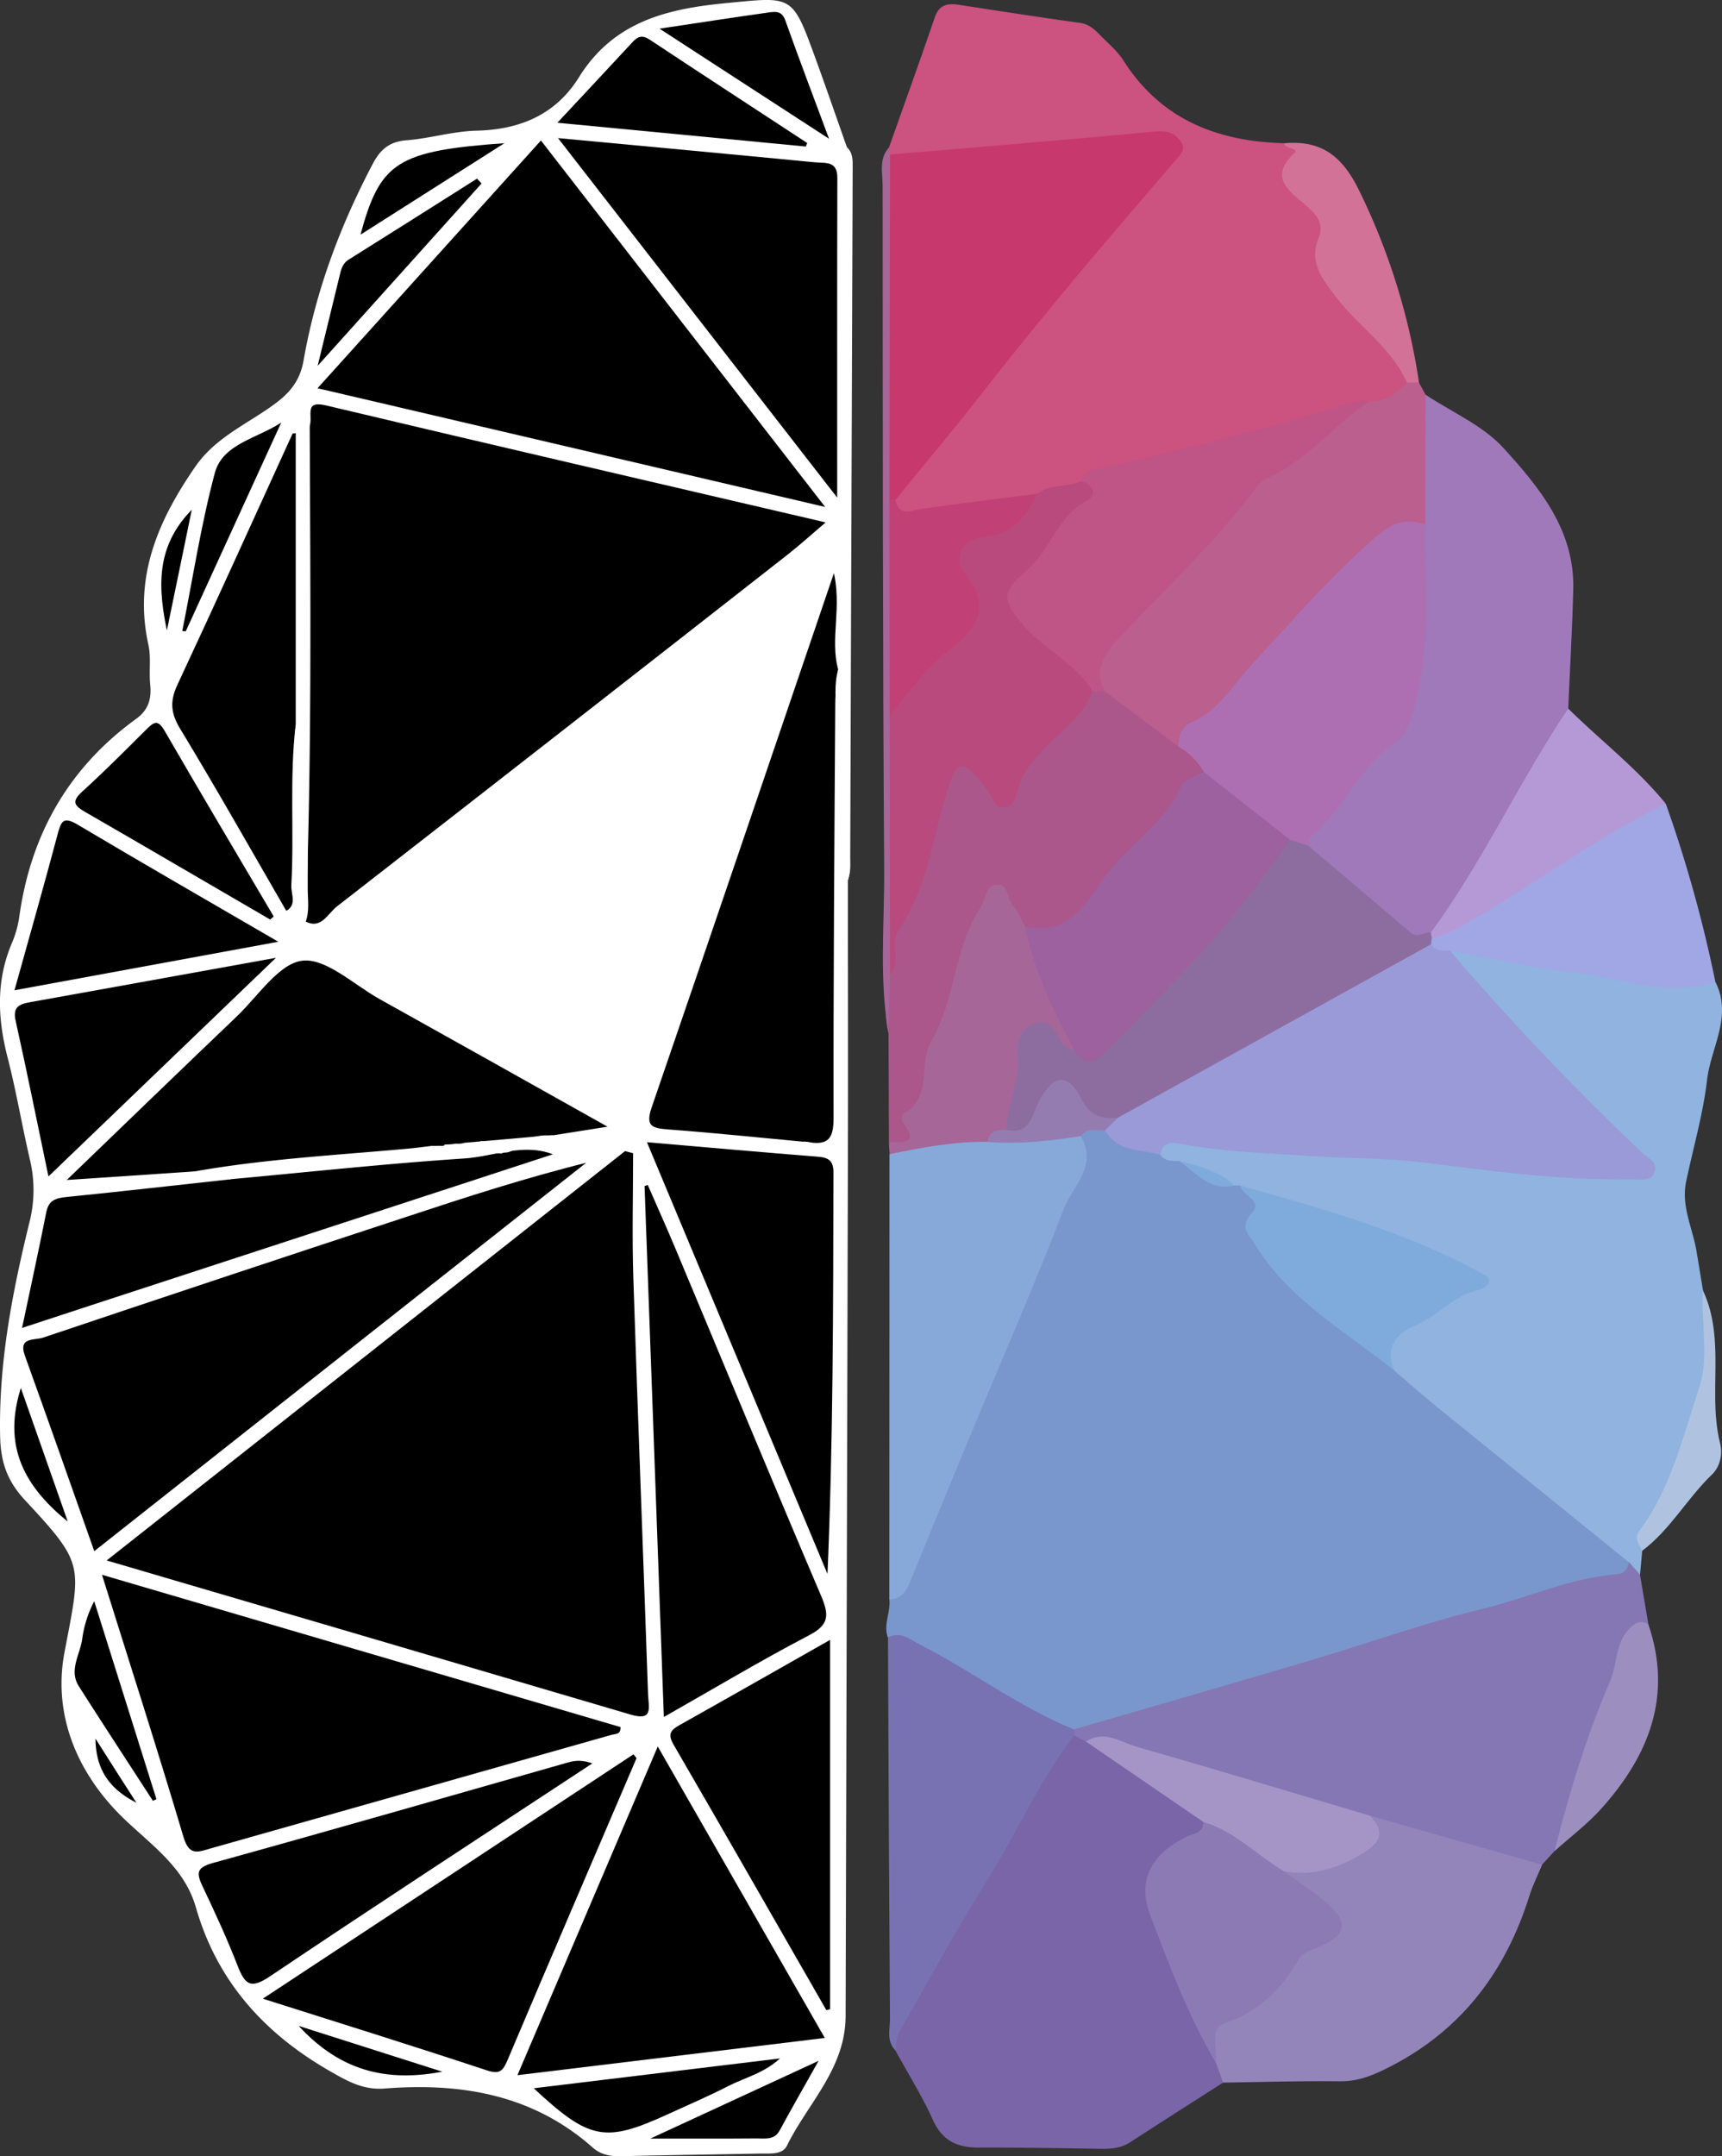<svg xmlns="http://www.w3.org/2000/svg" viewBox="0 0 863.63 1081"><rect x="0" y="0" width="863.63" height="1081" fill="#333333" stroke="none"/><defs><style>.cls-1{fill:#7997cd;}.cls-2{fill:#fff;}.cls-2,.cls-22,.cls-23{stroke:#fff;stroke-miterlimit:10;}.cls-3{fill:#90b3df;}.cls-4{fill:#cc5280;}.cls-5{fill:#7965a7;}.cls-6{fill:#8477b4;}.cls-7{fill:#9f79ba;}.cls-8{fill:#87a9d9;}.cls-9{fill:#9384ba;}.cls-10{fill:#ab578b;}.cls-11{fill:#bb5f8f;}.cls-12{fill:#7872b2;}.cls-13{fill:#a1a6e5;}.cls-14{fill:#a66698;}.cls-15{fill:#b499d6;}.cls-16{fill:#d27296;}.cls-17{fill:#9c8fbf;}.cls-18{fill:#afc3e1;}.cls-19{fill:#9a9ad8;}.cls-20{fill:#7fabdc;}.cls-21{fill:#957cb0;}.cls-23{fill:none;}.cls-24{fill:#c7386d;}.cls-25{fill:#b84a7d;}.cls-26{fill:#be5586;}.cls-27{fill:#c14176;}.cls-28{fill:#8c7ab4;}.cls-29{fill:#a595c6;}.cls-30{fill:#ad6fb2;}.cls-31{fill:#8d6da0;}.cls-32{fill:#9c619e;}</style></defs><g id="Layer_3" data-name="Layer 3"><path class="cls-1" d="M995.46,820.42c-2.38-6.46,1.5-12.68.75-19.07,13.91-23.56,22.55-49.53,32.67-74.69,17.64-43.88,36.29-87.32,54.9-130.78,3.91-9.13,7.08-18.12,7-28.1,2.85-5.23,7.38-5.3,12.34-4.07,8.74,5.65,18.63,8.53,28.4,11.71,3.35,1.22,6.74,2.4,10,3.84,9.4,4.22,17.44,11.51,28.29,12.49a14.38,14.38,0,0,1,4.1,1.23c4.46,2.89,9.63,6.86,8.22,12-4.76,17.48,6.8,27.17,17.12,36.57,16.66,15.19,34.52,29.08,52.43,42.83,36,28.85,72.31,57.24,108.06,86.35,4.71,3.83,10.22,7.3,9.56,14.74-1.12,4.76-4.84,6.2-9,7.33-83.64,22.67-166.59,47.68-249.5,72.89-6.45,2-13.24,1.59-19.63,3.58-9.29,1-16.64-3.89-24-8.39C1043.76,846.52,1019.8,833.13,995.46,820.42Z" transform="translate(-550.18 0.5)"/><path class="cls-2" d="M974.92,440.71c0,46.39.15,92.79,0,139.19q-.54,215.08-1.14,430.17c0,26.34-18.92,43.65-29.4,65-2.14,4.33-8.22,3.54-12.83,3.63-23.16.46-46.33.73-69.49,1.33-5.37.13-10.21-.59-14.29-4.22-30.17-26.72-66.28-32.72-104.77-29.72-10.41.81-18.1-3.49-26.84-8.5-33-18.91-56.63-44.91-67.27-82-6.58-22.91-27.06-34.15-41.76-50.33-19.75-21.74-29.54-48.71-24.1-77.33,8.4-44.26,10.26-44.18-20-76.72-8.59-9.24-12-18.56-12.28-31.49-.81-36.53,6-71.75,14.56-106.8a66.18,66.18,0,0,0,.42-31.92c-4-17-6.85-34.38-11.23-51.32-5-19.43-5.91-38.33,2.11-57.18a53.29,53.29,0,0,0,3.75-13.38c5.74-41.19,24.72-74.45,58.53-98.92,6.12-4.44,7.86-10.18,7.13-17.45-.68-6.66.5-13.63-.92-20.06-7.51-33.91,4.88-62.13,23.55-89.1,10.14-14.63,26.2-21.23,39.7-31.24,8-5.9,12.83-12.12,14.58-22.08,6.07-34.7,18.27-67.32,34.68-98.46,3.74-7.08,8.17-10.83,16.45-11.48,11.77-.91,23.38-4.53,35.13-4.81,22.06-.54,40.06-8.19,51.83-27.1,17.11-27.48,43.48-34,73.29-36.85C947.07-1.56,947-3,958.05,27.17c5.65,15.43,11,31,16.46,46.46,2.44,3.77,1.47,8,1.47,12.05q.09,171.4,0,342.81C976,432.58,976.4,436.74,974.92,440.71Z" transform="translate(-550.18 0.5)"/><path class="cls-3" d="M1172.35,593.91l-3.09-.08c-10-2.52-18.6-8.11-27.83-12.31-3.4-.11-7,.42-9.31-3.07-2.82-10.48,5.1-9.93,10.68-9.09,25.52,3.82,51.25,4.9,76.91,5.89,44.78,1.71,89,9.65,133.76,10.93,5.55.16,11.33,1.13,17.24-2-1-7.25-6.64-11.31-11.41-15.47-27.64-24.13-52.19-51.17-75.55-79.35-3.33-4-9.49-7.28-5.55-14.29,9.64-4.08,19.21-.72,28.53.89,33.07,5.68,65.73,14.13,99.64,13.74,1.53,0,2.81,1.12,4.08,2,8.82,17.22-2.26,33-4.14,49.28-2,17.22-7,34.08-10.53,51.14-2.49,12.15,3.31,23.15,5.25,34.7,1.1,6.56,2.17,13.12,3.26,19.68,10.25,43.9-5.38,82.32-25.61,119.62-2,3.61-4.19,6.91-4.89,11q-.54,5.94-1.09,11.87c-5.27,1-3.07-4.69-5.54-6.2q-47.65-38.55-95.32-77.12c-7.53-6.12-14.81-12.54-22.21-18.83-6.52-11.86-5.12-17.6,7.94-26,9.84-6.35,20.68-11.15,29.66-19.42-5.31-6.45-12.53-9-19.64-11.81-24.44-9.59-49.32-18-74.39-25.75A93.67,93.67,0,0,1,1172.35,593.91Z" transform="translate(-550.18 0.5)"/><path class="cls-4" d="M996,73.53c7.7-21.77,15.55-43.5,23-65.33,2.17-6.32,6.35-7.16,12-6.3,20.3,3.12,40.59,6.25,60.92,9.1,4.54.63,7.35,3.39,10.2,6.31,3.95,4,8.47,7.79,11.47,12.48,18.82,29.59,47,40.6,80.44,41.51,3.94,1.8,13.78-1.25,7.2,9.13-4.68,7.37-.44,12.89,4.85,17.45,7.73,6.67,11.07,14.47,8.79,24.69-1.86,8.33,1.75,15,7.12,21.11,7.84,8.85,15.28,18,23.66,26.47,6,6.06,12.75,12.41,11.74,22.47-4.13,8.46-11.69,11.19-20.25,12.3-9.06-.65-17.06,3.46-25.36,5.91-32.52,9.65-65.35,18-98.42,25.51-7,1.58-14.21,2.62-20.2,7.12-7.57,4.16-16.1,4.93-24.24,7.13-18.15,3.84-36.55,6.1-54.92,8.46-6.53.83-13.72,2.44-16.93-6.21,6.32-18.45,20.81-31.27,32.21-46.18,32.56-42.58,67.91-82.89,101.61-124.56,1.92-2.37,4.17-4.57,4.55-7.92-1.83-4.68-5.9-3.48-9.22-3.18-36.37,3.15-72.8,5.56-109.13,9.12-7.16.7-14.4,1.92-21-2.36A2.86,2.86,0,0,1,996,73.53Z" transform="translate(-550.18 0.5)"/><path class="cls-5" d="M1163.61,1043.61c-15.47,9.92-31,19.77-46.38,29.77-4.55,3-9.43,3.53-14.65,3.45-20.47-.3-40.95-.7-61.42-.62-10.69,0-18.28-3.2-23.05-13.76-5.45-12.07-12.54-23.39-18.91-35-3.54-5.89-.34-10.92,2.29-15.82,23.53-44,49.75-86.46,73.89-130.11,2.94-5.33,5.7-11.12,12.22-13.27a13.9,13.9,0,0,1,8.88,1.75c15.57,9.49,30.81,19.49,45.87,29.78,5.45,3.73,11.13,7.19,13.2,14.1.47,5.83-4,7.67-7.93,10.2-18.35,11.89-21.83,21.05-13.74,41.51,8.91,22.51,18.61,44.7,28.6,66.77C1164,1036,1165.48,1039.63,1163.61,1043.61Z" transform="translate(-550.18 0.5)"/><path class="cls-6" d="M1094.84,872.67c-2-1-4-2.09-5.95-3.15-1.05-.64-1.41-1.29-1.08-2s.68-1,1-1c39.23-11.42,78.49-22.68,117.67-34.3,29.24-8.66,58-19.06,87.64-26.24,22.5-5.45,43.82-15.47,67.2-17.29,3.7-.29,5.25-2.68,5.81-6l5.54,6.22q2.08,12.44,4.2,24.84c-6.39,6.14-10.17,13.44-13.06,22-8.64,25.7-18.73,50.93-25.89,77.15-1.49,5.5-4.69,10.18-8.14,14.66l-6.2,6.78c-15.38,3.31-28.94-4.38-42.9-8.1-14.74-3.94-29.32-8.59-44.26-11.88-44.23-13.27-89-24.74-132.71-39.8C1100.78,873.59,1098,872.55,1094.84,872.67Z" transform="translate(-550.18 0.5)"/><path class="cls-7" d="M1265.14,197.39c13.22,8.78,28.79,15.41,39.15,26.81,18,19.76,35.64,41.13,34.93,70.64-.49,20-1.66,39.94-2.52,59.92,1,13.69-9.16,22.61-15.45,32.53-17.14,27-28,58.19-51.81,80.95-4.54,3.08-9.47,4.43-14.16.93q-25-18.63-48.41-39.31c-2.3-2-3.12-5.18-3.12-8.37,6.46-18,20.59-31.37,33.26-43.54,18.15-17.43,22-37.66,23.29-59.77,1.17-19.51.35-39.13.11-58.74-.9-14.95-.47-29.89-.32-44.81C1260.17,208.5,1260,202.1,1265.14,197.39Z" transform="translate(-550.18 0.5)"/><path class="cls-8" d="M1092.19,569.07c8.83,14.88-4.19,25.3-8.61,36.8-15.24,39.61-32.31,78.5-48.61,117.7-9.63,23.18-19.11,46.45-28.66,69.67-1.88,4.56-4.65,8-10.1,8.11q0-111.58.08-223.16c14.9-11.6,32.48-10.42,49.81-10.47,10.12,0,20.24.49,30.33-1.4C1081.85,565.29,1087.57,564.52,1092.19,569.07Z" transform="translate(-550.18 0.5)"/><path class="cls-9" d="M1237.24,909.8l86.36,24.58c-2.15,5.21-4.71,10.29-6.39,15.64-11.85,37.68-33.63,66.85-69.36,85.35-8.47,4.38-16.14,7.72-25.79,7.6-19.47-.26-39,.39-58.45.65-1.2-3.32-2.42-6.65-3.63-10-4.94-18.19-4.47-19.67,11.51-27.5,8-3.93,15.08-8.7,19.62-16.56s10.3-13.92,18.67-17.54c10-4.33,8.17-10,1.75-16.32-6-5.94-16-7.7-18.26-17.52,4.11-5.65,10.22-3.44,15.64-4C1225.74,932.34,1235.12,924.27,1237.24,909.8Z" transform="translate(-550.18 0.5)"/><path class="cls-10" d="M996,572.14q-.09-27.33-.2-54.69c-2.32-8.41-.57-17-1.12-25.47,2.94-36.13,20.53-68.15,29.07-102.76,2.59-10.5,11.5-11.6,19.83-1.85s11.35,9.35,17.52-2.07c8.57-15.84,23.77-26.65,35.6-40.12a11,11,0,0,1,6.68-1.27c15.76,5.53,26,19.44,40.48,26.93,5.41,4.36,11.67,8.13,11.47,16.42-18.69,24.36-41.48,45.2-60,69.71-8.33,11-19,13.07-31.43,8.71-6-3.22-7.85-10.56-14.15-15.1-7.38,12.12-14.37,23.65-17.24,36.58-5.47,24.5-14.94,47.61-22.29,71.45C1007.79,566.47,1012.39,579.79,996,572.14Z" transform="translate(-550.18 0.5)"/><path class="cls-11" d="M1141.43,374l-37.07-27.84c-7.07-3.92-6.39-9.76-3.9-16,2.72-6.8,7-12.54,11.93-17.86,21.37-22.85,41.88-46.82,64.29-68.27,17.55-16.78,36.31-34.7,60.56-43.4,8.06.68,13.21-4.49,18.54-9.29,2-1.95,4-1.83,6.07,0l3.29,6.11q-.06,32.55-.11,65.11c-19,2.79-31.41,16.08-43.13,29.21-16.39,18.33-36,33.68-49.59,54.62C1164.61,358.22,1150.44,363.29,1141.43,374Z" transform="translate(-550.18 0.5)"/><path class="cls-12" d="M1088.83,866.55c0,1,.06,2,.06,3-17.55,22.77-28.91,49.27-44.11,73.49-15.45,24.63-29.35,50.24-43.7,75.55-1.42,2.5-1.27,5.9-1.84,8.88-4.64-4.73-2.68-10.7-2.71-16.13q-.66-95.44-1-190.89c6.53-3.33,11,1,16.32,3.75C1037.94,837.42,1061.49,855.47,1088.83,866.55Z" transform="translate(-550.18 0.5)"/><path class="cls-13" d="M1410.45,491.61c-23.78,8.29-46.55-1.8-69.64-4.36-21.27-2.35-42.26-7.22-63.37-11-3.9,3-7.37,2.72-10.35-1.3a7,7,0,0,1-.08-4.53c20.79-17.83,46.41-28,69-43,8.55-5.72,15.93-12.95,24.84-17.95,7.59-4.24,15.61-7.93,24.77-7A663.28,663.28,0,0,1,1410.45,491.61Z" transform="translate(-550.18 0.5)"/><path class="cls-14" d="M996,572.14c6.5-.18,15.42,1.47,7.16-9.74-.74-1-.76-4-.17-4.32,15.27-8.09,7.41-25.11,14.35-36.85,12.13-20.54,11.06-46.43,24.7-66.83,2.66-4,2-11.13,8.33-11.41,5.87-.25,4.63,7,7.68,10.3,2.71,2.89,4.15,7,6.15,10.54,11.33,19.32,19.53,40,25.59,61.48-3.41,3.41-6.26,1.52-9.37-.74-11-8-15.86-6.19-15.88,7.27,0,12.25-3.45,23.14-8,34-2.64,3.82-8.08,2.65-10.92,6.14-16.7-.3-33,2.82-49.25,6.16C996.17,576.16,996.07,574.16,996,572.14Z" transform="translate(-550.18 0.5)"/><path class="cls-15" d="M1385.59,402.44c-37.67,18.12-70.5,44.37-107.3,63.93-3.1,1.65-6.67,2.45-10,3.65a2,2,0,0,1-1-1.92c.13-.75.31-1.12.52-1.12,26.11-35.47,44.33-75.8,68.89-112.22C1352.9,370.76,1371.14,384.65,1385.59,402.44Z" transform="translate(-550.18 0.5)"/><path class="cls-16" d="M1261.85,191.28l-6.07.05c-7.89-17.88-24.69-28.39-36-43.48-6.86-9.1-13.14-17-8.3-29,3.09-7.66-1.51-12.28-7-16.94-8.1-6.92-18-13.71-5.09-25.67,2.59-2.38-4.59-1.93-5.3-4.9,18.46-1.67,29.06,6,37.63,23.46A328.29,328.29,0,0,1,1261.85,191.28Z" transform="translate(-550.18 0.5)"/><path class="cls-17" d="M1329.8,927.59c7.36-29,16-57.71,27.91-85.22,3.62-8.34,2.38-18.07,9-25.62,3.38-3.84,5.82-5.07,10.13-3,12.27,35.81.41,65.69-23.29,92.21C1346.48,913.93,1337.77,920.43,1329.8,927.59Z" transform="translate(-550.18 0.5)"/><path class="cls-18" d="M1373.77,777c-1.51-3.15-4.24-6.19-1.47-9.91,15.94-21.38,21.85-47.11,30-71.67,5.24-15.65.87-32.67,1.91-49,4.87,10.26,6.09,21.18,6.3,32.41.28,14.74-1.33,29.57,2.33,44.21,1.41,5.64,0,11.84-4.12,15.77C1396.27,750.81,1387.81,766.49,1373.77,777Z" transform="translate(-550.18 0.5)"/><path class="cls-14" d="M996.57,488.13q-.39,14.65-.81,29.32c-4.7-27-2-54.34-2.14-81.49-.77-114.4-.71-228.8-.77-343.2,0-6.45-2.05-13.52,3.14-19.23.18,1.15.38,2.3.57,3.47,5.34,5.94,4.82,13.35,4.85,20.48.15,43.72,0,87.44.12,131.16,0,7.35-1.75,14.22-3.78,21.11,7.4,36,2.2,72.42,3.33,108.64C1001.67,401.7,1003.16,445.06,996.57,488.13Z" transform="translate(-550.18 0.5)"/><path class="cls-2" d="M974.92,440.71c-.18-48.32-.49-96.64-.53-145q-.07-111,.12-222.12c3,2.77,2.83,6.38,2.81,10q-.62,175.53-1.26,351C976.06,436.72,975.32,438.72,974.92,440.71Z" transform="translate(-550.18 0.5)"/><path class="cls-19" d="M1267.88,472.92c2.32,3.58,6,3.22,9.56,3.34a1358.26,1358.26,0,0,0,96,100.88c3,2.82,9,5.26,6.15,10.79-2.11,4.16-7.32,2.77-11.31,2.84-34.33.55-68.23-3.9-102.19-8.21-20.24-2.57-40.79-2.28-61.18-3.63-20.89-1.39-41.78-2-62.4-5.94-5-1-9.38-1-10.34,5.49-9.76-2.92-21.56-1.19-27.72-12.28.28-4.13,2.94-6.88,5.58-9.63,32.18-19.29,65.71-36.23,97.87-55.59,14.54-8.74,30.26-15.31,44.59-24.49C1256.88,473.61,1261.65,469.26,1267.88,472.92Z" transform="translate(-550.18 0.5)"/><path class="cls-20" d="M1172.35,593.91c41.12,11.63,82.32,23,120.23,43.57,2.24,1.22,5.24,2.08,4.11,5.24-.54,1.51-2.84,3-4.59,3.39-12.85,2.65-21,13.55-32.95,18.32-8.26,3.32-15,11.2-9.52,22.34-24.6-19.74-52.89-35.4-70-63.34-2.89-4.69-8.4-8.77-1.54-15.81C1184,601.45,1172.94,599.17,1172.35,593.91Z" transform="translate(-550.18 0.5)"/><path class="cls-21" d="M1110.77,560l-6.39,6.23c-4.24.24-8.94-1.55-12.19,2.89-15.46,2.42-31,4.12-46.66,2.94.51-6,4.93-6.06,9.35-6.07,6.92-5,10.42-12.53,15-19.41,7-10.66,15.93-11.53,23.7-1.62C1098.48,551.24,1105.13,554.87,1110.77,560Z" transform="translate(-550.18 0.5)"/><path class="cls-20" d="M1141.42,581.53c10,2.5,20,4.93,27.83,12.31C1156.8,596.93,1150,587.23,1141.42,581.53Z" transform="translate(-550.18 0.5)"/><path class="cls-22" d="M602.61,782.05l260.95-206,4.64,1.26c0,20.93-.57,41.89.11,62.79,2.24,69.6,5,139.19,7.38,208.79.21,6.14,3,14.37-9.32,10.72C779.62,834,692.78,808.54,602.61,782.05Z" transform="translate(-550.18 0.5)"/><path class="cls-22" d="M705,212.9c1.77-4.51-3.28-13.51,8.92-10.6,82.82,19.68,165.73,38.86,251.42,58.85-7.81,6.63-13.61,11.93-19.78,16.76Q832.64,366.32,719.44,454.36c-4.5,3.48-8,12-16.53,7.44,2.12-5.5,1.09-11.24,1.1-16.86q.12-108.36.1-216.7C704.11,223.14,703.15,217.93,705,212.9Z" transform="translate(-550.18 0.5)"/><path class="cls-23" d="M706.46,473.08l260-203.53c-4.36,13.46-7.42,23.38-10.76,33.2C928,384.1,900,465.38,872.76,546.86c-4.11,12.27-6.92,16.39-20.3,8.54C805.06,527.59,756.78,501.29,706.46,473.08Z" transform="translate(-550.18 0.5)"/><path class="cls-22" d="M708.5,194.44c38.76-43,75.58-83.74,113-125.27,47.63,61.4,94.52,121.82,143.78,185.3Z" transform="translate(-550.18 0.5)"/><path class="cls-22" d="M600.57,788.28,861.86,865c.35,4.73-2.91,4.2-5.05,4.81q-100.17,28.38-200.36,56.75c-6.88,2-11.7,4.27-14.73-5.95C628.83,877.21,614.94,834.15,600.57,788.28Z" transform="translate(-550.18 0.5)"/><path class="cls-22" d="M597.22,778c-12-34-23.37-66.34-35-98.57-3.68-10.2,5.31-8.4,9.36-9.76q90.54-30.46,181.29-60.25c30.64-10.13,61.33-20.11,93.42-28C763.75,646.5,681.25,711.64,597.22,778Z" transform="translate(-550.18 0.5)"/><path class="cls-22" d="M648.05,587.28l-65.72,4.4c30.4-29.27,58.22-56.2,86.24-82.93,10.74-10.23,21.12-26.62,33.16-28.09s26,12,38.94,19.22c37.6,20.94,75.11,42,115.7,64.76l-30.19,4.77c-11.43,6-23,8.45-36.46,7.9-21.88-.89-43.72,3.77-65.6,5.77C698.8,585.4,673.53,587.93,648.05,587.28Z" transform="translate(-550.18 0.5)"/><path class="cls-22" d="M956,572.69c-23.52-2.19-47-4.67-70.56-6.43-8.15-.61-12.37-1.62-8.95-11.58,30.5-88.75,60.65-177.63,92-269.61,4.79,18.65-1.76,34.74,2.59,50.12-2.24,7.58-1.1,15.35-1.12,23-.1,67.44-.24,134.9.12,202.35C970.07,571.44,967.35,576.41,956,572.69Z" transform="translate(-550.18 0.5)"/><path class="cls-22" d="M880,874c28.79,50.2,56.09,97.82,84.65,147.65C912.21,1028,862,1034.07,808.89,1040.5Z" transform="translate(-550.18 0.5)"/><path class="cls-22" d="M828.93,68.13c46,4.31,87.92,8.18,129.86,12.24,5.2.5,11.85-.89,11.84,8.19-.13,52.32-.07,104.63-.07,161.88C922.15,188.11,876.68,129.59,828.93,68.13Z" transform="translate(-550.18 0.5)"/><path class="cls-22" d="M882.65,861.17c-3.3-90.93-6.51-179.15-9.72-267.38.8-.28,1.61-.54,2.4-.82,4.79,11,9.7,21.91,14.33,32.95,24.25,57.87,48.21,115.85,72.82,173.55,4.09,9.63,4.13,14.9-6.26,20.31C932.13,832.35,908.8,846.33,882.65,861.17Z" transform="translate(-550.18 0.5)"/><path class="cls-22" d="M870,880.89c-21.62,50.47-43.33,100.88-64.73,151.44-2.42,5.73-4.2,7.9-11.07,5.63-36.48-12.07-73.17-23.49-113.35-36.25L868,878.36Z" transform="translate(-550.18 0.5)"/><path class="cls-22" d="M873.86,571.59c30.54,2.61,58.6,5.13,86.68,7.34,5.67.45,8.13,2.39,8.13,8.4-.14,67.64-.1,135.27-3.08,203.55C935.28,718.41,905,646,873.86,571.59Z" transform="translate(-550.18 0.5)"/><path class="cls-22" d="M828.89,578.27q-115,37.58-230,75.16c-12.07,3.94-24.12,7.91-38.31,12.57,4.45-21.09,8.59-40,12.34-58.93,1.3-6.57,5.49-7.45,11.08-8,27.12-2.73,54.21-5.82,81.3-8.78,17.83-7.1,37.06-7.09,55.5-8.06,27.36-1.44,54.34-9.17,82-5.43,3.91.53,6.48-3.4,9.81-3.65C818.49,572.69,826,568.86,828.89,578.27Z" transform="translate(-550.18 0.5)"/><path class="cls-22" d="M967,820.8v186.41l-2.63.65c-25.53-44.45-51-89-76.72-133.27-3.27-5.62-1.74-7.94,3.14-10.67C915.8,849.9,940.72,835.69,967,820.8Z" transform="translate(-550.18 0.5)"/><path class="cls-22" d="M699,216.16q0,73.44,0,146.85c-2.56,27.26-.25,54.58-1.41,81.85-.16,3.87,4.75,10.66-4,12-17.75-30.65-35.15-61.51-53.51-91.78-4.85-8-5.27-14.16-1.37-22.49,19.59-41.9,38.62-84.07,57.85-126.14C697.14,214.84,698,214.81,699,216.16Z" transform="translate(-550.18 0.5)"/><path class="cls-22" d="M848.35,883.46C792.94,919.93,739.08,955,685.78,990.82c-9.93,6.67-13.12,4.11-16.85-5.48-5.21-13.42-11.26-26.53-17.44-39.53-3.22-6.78-3.82-10.25,5.29-12.77,59.42-16.42,118.68-33.51,178-50.37C838.69,881.54,842.61,881.2,848.35,883.46Z" transform="translate(-550.18 0.5)"/><path class="cls-22" d="M690.12,478.91,574.18,590.3c-5.89-28.15-11-53.58-16.64-78.9-1.63-7.31,1.94-8.93,7.7-9.95C605.6,494.22,645.93,486.89,690.12,478.91Z" transform="translate(-550.18 0.5)"/><path class="cls-22" d="M556.75,496.61c7.79-28,15-53.21,21.72-78.5,1.74-6.51,2.81-10.44,10.82-5.66,32.57,19.39,65.45,38.25,101.89,59.45Z" transform="translate(-550.18 0.5)"/><path class="cls-22" d="M685.72,461.12c-31-18-61.86-36.12-92.9-54-5.7-3.28-7.68-5.68-1.86-11,11-10,21.5-20.54,32-31,3.78-3.77,6.38-6.1,10.14.42,18.13,31.3,36.6,62.4,55,93.55Z" transform="translate(-550.18 0.5)"/><path class="cls-22" d="M954.66,73.5l-126-12.06C842.84,46.27,855,33.27,867.13,20.18c2.86-3.08,5.38-3.73,9.23-1.18,26.34,17.45,52.83,34.67,79.26,52C955.29,71.82,955,72.67,954.66,73.5Z" transform="translate(-550.18 0.5)"/><path class="cls-22" d="M879.57,13.57c21-3.14,38-5.77,55-8.17,3.87-.54,7.92-1.51,9.93,4.14,6.79,19.08,14,38,22.47,60.78C936.75,50.67,909.94,33.28,879.57,13.57Z" transform="translate(-550.18 0.5)"/><path class="cls-22" d="M816.73,1046.1l126.1-15.27c-8.58,8.41-18.44,10.53-27,14.89-10,5.13-20.41,9.6-30.67,14.29C853.42,1074.54,845.5,1073,816.73,1046.1Z" transform="translate(-550.18 0.5)"/><path class="cls-22" d="M708.53,184.73c4.51-18.46,7.9-32.38,11.29-46.3.85-3.49,1.43-7,4.93-9.17q32.44-20.35,64.76-40.85l2.85,3.09Z" transform="translate(-550.18 0.5)"/><path class="cls-22" d="M641,316.31c5.33-26.62,9.44-53.57,16.42-79.75,4.15-15.53,22.55-17.72,35-26.61q-24.39,53.28-48.77,106.59Z" transform="translate(-550.18 0.5)"/><path class="cls-22" d="M874.1,1072.18l87.82-40.58c-8.1,14.44-14.3,25.23-20.23,36.18-2.88,5.3-7.73,4.32-12.17,4.34C912.58,1072.26,895.64,1072.18,874.1,1072.18Z" transform="translate(-550.18 0.5)"/><path class="cls-22" d="M626.69,903c-12.48-19.26-25.06-38.47-37.39-57.82-5.18-8.14.39-16,1.58-23.82A58.29,58.29,0,0,1,597.56,801q15.86,50.41,31.7,100.84C628.38,902.18,627.53,902.57,626.69,903Z" transform="translate(-550.18 0.5)"/><path class="cls-2" d="M766.15,574.52a6.93,6.93,0,0,1,1.44,0,17.74,17.74,0,0,0,4,0c1.2-.13,2.38-.4,3.57-.6a51.92,51.92,0,0,1,9.66-.44,19.14,19.14,0,0,0,3.55-.12c1.25-.21,2.34-.86,3.55-1.14a9.49,9.49,0,0,1,2.85.19,71.72,71.72,0,0,1,7.28,1.2c6.15,1.32,15.4-5.44,24.15-4.24,4.22,5,10.7,1,15.67,4-3.09,5.16-8,5-13,4.88-15.48-6.67-30.66.54-45.85,1.55-39.3,2.6-78.5,6.86-117.74,10.46-5.14-4.47-11.55-1.65-17.23-3,35.4-6.26,71.32-8.14,107-11.4,2.92-.26,5.82-.63,8.72-1,5.26-.73,10.85-.21,16.14-.21h10.56" transform="translate(-550.18 0.5)"/><path class="cls-22" d="M805.1,70.65l-74.94,47.62C740.29,80.1,748.77,74.56,805.1,70.65Z" transform="translate(-550.18 0.5)"/><path class="cls-2" d="M699,216.16a16.72,16.72,0,0,0-2.53.27c-.18-8.55,5.68-2.41,8.55-3.53.31,83,1.16,165.94-2.08,248.89q-.21-114.17-.57-228.33C702.31,227.64,704.92,221,699,216.16Z" transform="translate(-550.18 0.5)"/><path class="cls-2" d="M956,572.69c9.8,1.55,12.75-2.3,12.74-12.41-.12-69.44.41-138.87.85-208.31,0-5.59.94-11.17,1.44-16.77q.22,114.41.47,228.8C971.52,576.65,965.68,577.92,956,572.69Z" transform="translate(-550.18 0.5)"/><path class="cls-22" d="M560.62,693.82c8.45,24.06,16.29,46.37,24.59,70C562.19,745.63,550.26,724.75,560.62,693.82Z" transform="translate(-550.18 0.5)"/><path class="cls-22" d="M774,1038.26c-31,6.4-54.77-.68-75.63-24.1C724,1022.33,747.69,1029.86,774,1038.26Z" transform="translate(-550.18 0.5)"/><path class="cls-22" d="M647.18,253.55c-4.77,23.15-9,43.81-13.3,64.47C629,295.34,626.83,273.24,647.18,253.55Z" transform="translate(-550.18 0.5)"/><path class="cls-2" d="M693.5,456.85c6.53-3.18,3-9.09,3.3-13.65,1.47-26.7-1-53.5,2.16-80.17.2,29.47.48,59,.46,88.43C699.44,454.52,701.49,461.79,693.5,456.85Z" transform="translate(-550.18 0.5)"/><path class="cls-22" d="M620,904.58c-13.61-6.52-22.84-16.11-22.43-35.13C606.1,882.91,613,893.75,620,904.58Z" transform="translate(-550.18 0.5)"/><path class="cls-24" d="M996.28,250.11q.13-86.55.28-173.12c44.29-3.77,88.59-7.32,132.84-11.55,6.07-.58,10,.61,13.11,5.25,2.68,4-.52,6.51-2.89,9.27-32.66,38-65.22,76-96,115.52-14.42,18.51-29.56,36.46-44.36,54.67C998.24,251.6,997.26,251.58,996.28,250.11Z" transform="translate(-550.18 0.5)"/><path class="cls-25" d="M996.57,488.13q-.08-64.9-.16-129.8c4.12-18.42,19-28.6,31.54-40.32,8.44-7.9,10.27-14.83,4.52-25.44-7.84-14.43-3.83-24,11.61-27.66,11.55-2.72,17.05-12.68,26.27-17.86,6.38-5,14.79-3,21.67-6.23,12.79-.21,10.15,8.47,5,12.55-12.78,10.12-18.26,25.87-30.31,36.22-7.52,6.45-6.7,12.91-.64,19.82s13.49,12.43,20.36,18.52c5.45,4.82,13.07,8.73,11.75,18.14-4.54,12.09-15,19.25-23.45,28-6.09,6.34-12,12.43-14.16,21.45-.89,3.79-2.16,8.54-7.29,8.69-4.4.15-5-4.44-7-7.23-2.39-3.29-4.56-6.88-7.52-9.59-6.19-5.66-9-5.17-12.08,4.16-8.35,24.93-10.62,52-25.95,74.53C996.29,472.62,1002.38,481.59,996.57,488.13Z" transform="translate(-550.18 0.5)"/><path class="cls-26" d="M1098.17,346.1c-8.49-14.05-23.94-20.71-34.42-32.74-11.2-12.87-11.52-17,1.09-27.68,12-10.21,15.68-27.36,30.69-35.4,4.65-2.49,3.29-8.28-3.53-9.45,1.39-2.9,3.45-5.14,6.67-5.83,44.13-9.53,87.82-20.69,130.93-34.11,2.35-.73,5.06-.21,7.62-.28-18.08,11.63-31.29,29.75-51.47,38.62a15.61,15.61,0,0,0-5.79,5c-20.26,27.08-45,50-68,74.61-6.61,7.09-14.14,15.72-7.65,27.33Z" transform="translate(-550.18 0.5)"/><path class="cls-27" d="M1070.34,247.05c-5.39,11.86-13,20.55-27.2,21.83-11.44,1-14.4,11.68-9.41,17.63,14.81,17.7,5.39,29.31-7.86,39.28-12.12,9.11-20,21.38-29.46,32.53q-.06-54.1-.13-108.22h3c1.86,8.67,7.51,5.36,13,4.55C1031.57,251.87,1051,249.56,1070.34,247.05Z" transform="translate(-550.18 0.5)"/><path class="cls-28" d="M1194,937.6c7,5.13,14.37,9.88,21,15.47,11.83,10,10.73,16.49-3,22.3-3.74,1.59-8.63,3.14-10.39,6.22-8.76,15.24-20,26.47-37.29,32.31-7.94,2.68-3.35,12.92-4.39,19.73-13.85-23.49-23.37-49-33-74.32-6.6-17.37.94-30.38,18.24-38.95,3.51-1.75,8.46-1.69,8.47-7.39C1172.4,912.56,1184,923.87,1194,937.6Z" transform="translate(-550.18 0.5)"/><path class="cls-29" d="M1194,937.6c-13.52-8.06-24.63-20.08-40.29-24.63l-58.87-40.3c9.19-6.1,17.41.32,25.55,2.64,39,11.14,77.9,22.93,116.84,34.49,8.6,9,4.46,14.17-4.68,19.53C1220.41,936.45,1208,940.28,1194,937.6Z" transform="translate(-550.18 0.5)"/><path class="cls-30" d="M1141.43,374c-.29-5.52,1-10.1,6.65-12.54,13.3-5.77,20.08-18.16,29.4-28.21,18.25-19.69,35.79-40.08,55.73-58.25,9.57-8.72,17.53-17.58,31.84-12.47-.74,31.16,3.18,62.62-6,93.28-1.82,6.07-3.6,12.12-8.87,15.72C1232,383.92,1224,405.37,1207.4,419.1c-.93.77-.73,2.9-1.06,4.4-3.56,3.38-6.94,1.34-10.36-.29-14.9-11.28-31.4-20.77-42.15-36.84A32.79,32.79,0,0,0,1141.43,374Z" transform="translate(-550.18 0.5)"/><path class="cls-31" d="M1197.07,420.43l9.27,3.09Q1232,445.23,1257.57,467c3.54,3,6.85-.38,10.26,0,.13,1,.28,2,.45,3a20.52,20.52,0,0,0-.38,2.91q-78.57,43.5-157.11,87c-7.94.47-13.83-.5-18.3-9.46-6.69-13.46-14.13-12.38-21.3,1.39-3.55,6.84-4.41,16.88-16.29,14.07.29-12.94,7.4-24.67,5.62-38.29-.77-5.84,2.24-13.74,10.17-15.32,7.08-1.41,9.17,5,11.94,9.74,1.44,2.48,3.66,3.36,6.28,3.65,7.71,1,13.66-1.81,19-7.44,24.55-25.84,51.24-49.75,69.79-80.85C1182.18,429.93,1189.63,425,1197.07,420.43Z" transform="translate(-550.18 0.5)"/><path class="cls-32" d="M1197.07,420.43c-9,13.09-18.57,26-28.43,38.24-19.21,23.78-41.67,44.93-62.81,67.13-5.62,5.91-11.34,9.72-16.94-.07-10.52-19.72-20.21-39.78-24.74-61.89,21.22,5.44,30-10.64,39.5-23.94,11.8-16.49,30.39-27.07,39-46.36,1.51-3.38,7.33-4.81,11.15-7.14Q1175.47,403.4,1197.07,420.43Z" transform="translate(-550.18 0.5)"/><path class="cls-22" d="M783,579.82" transform="translate(-550.18 0.5)"/><path class="cls-2" d="M801.57,571.35l-18.19,1.57a9.9,9.9,0,0,1-2.23.44,13,13,0,0,1-2.34,0c-.34.07-.68.14-1,.23-.93.25-1.87.55-2.78.89-.23.09-.48.18-.73.29l21.07,2,1.23-.13a1.1,1.1,0,0,1,1,.33l3.88.36,11.25-4,11.37-4C823.42,569.38,819.83,569.75,801.57,571.35Z" transform="translate(-550.18 0.5)"/><path class="cls-2" d="M764.13,574.26" transform="translate(-550.18 0.5)"/><line class="cls-23" x1="216.46" y1="575.82" x2="241.46" y2="575.82"/><path class="cls-23" d="M773.11,573.84c6.15-.41,13,.48,18.88-1.61l-.88-.27" transform="translate(-550.18 0.5)"/></g></svg>